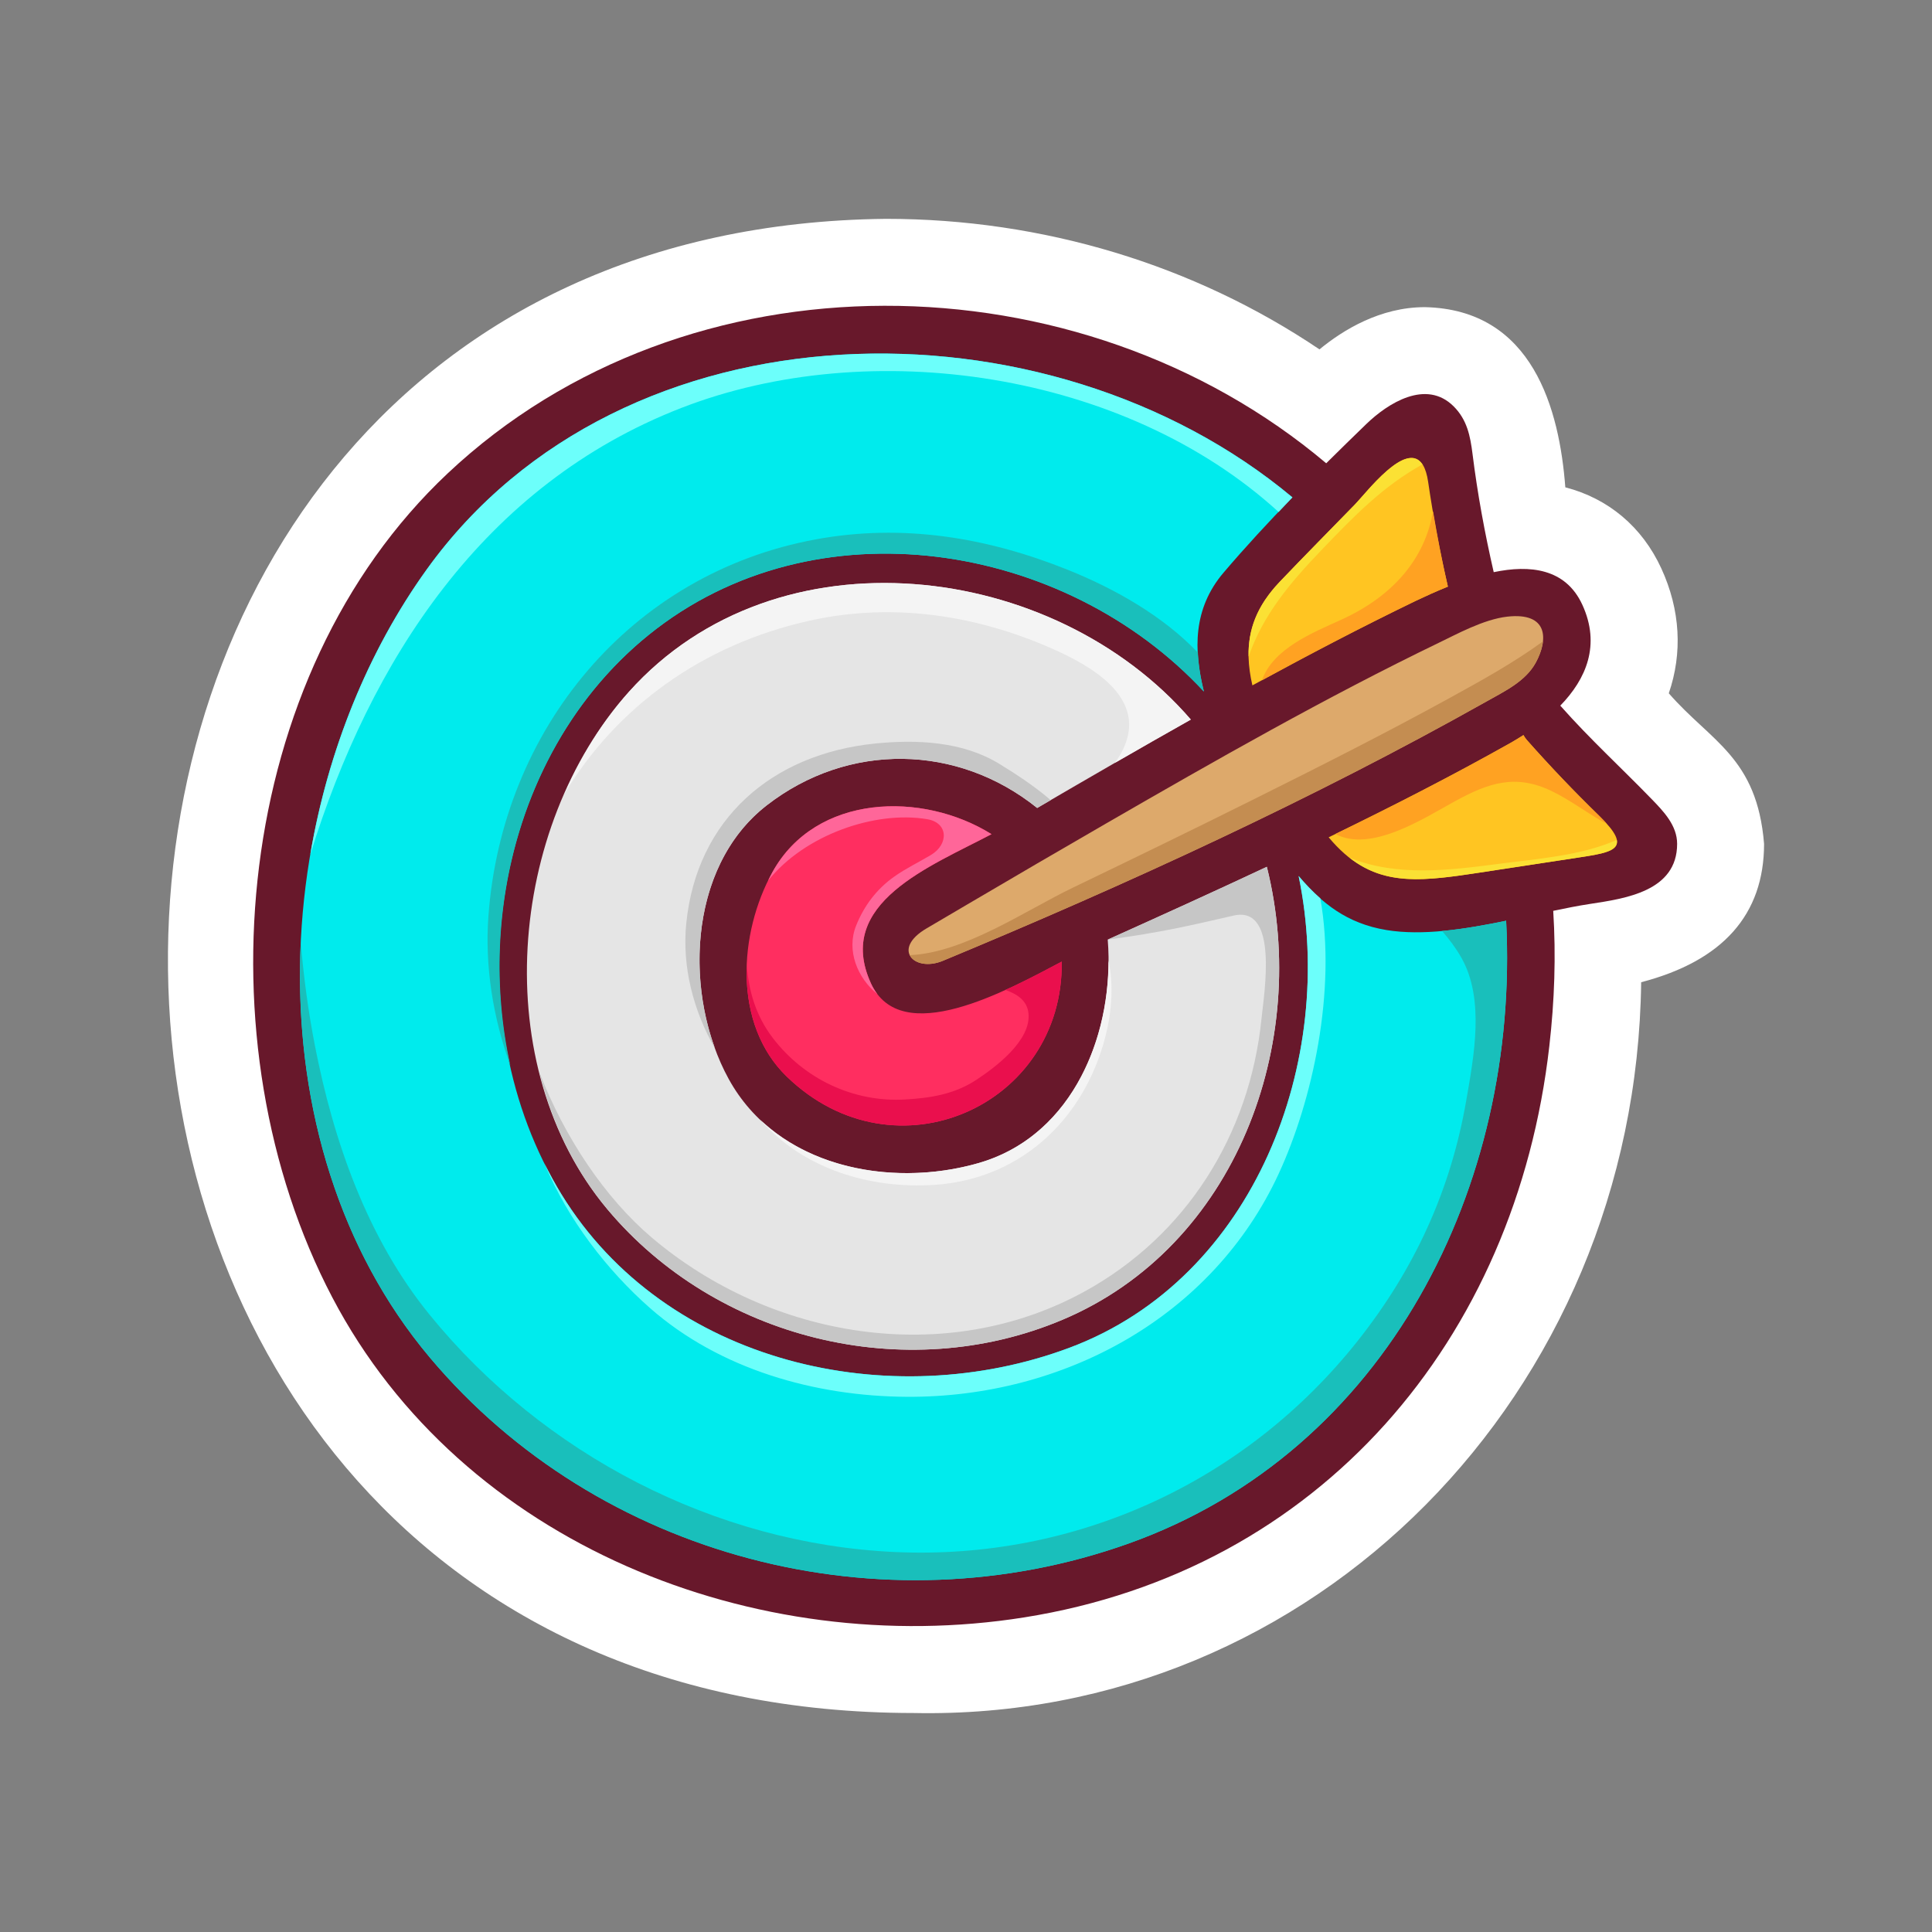 <svg id="Startup" height="512" viewBox="-70.866 -70.866 850.394 850.394" width="512" xmlns="http://www.w3.org/2000/svg"><rect x="-70.866" y="-70.866" width="850.394" height="850.394" fill="#808080" stroke="none"/><g><path d="m331.275 683.138c176.304 3.613 318.023-140.758 320.238-321.668 35.918-9.344 54.098-29.781 54.098-60.906-3.098-38.148-23.461-45.008-41.938-66.262 6.098-17.738 5.121-36.676-3.289-54.969-8.449-18.379-23.375-30.801-42.258-35.699-2.578-33.996-14.133-78.293-61.84-79.305-19.645 0-36.004 10.047-46.371 18.59-55.223-37.25-121.777-57.461-190.828-57.461-424.835 4.488-421.921 657.484 12.188 657.68z" fill="#fff"/><g><path d="m379.876 641.063c130.332-20.684 216.535-122.309 231.223-251.555 2.273-19.961 2.957-39.527 1.707-59.457 5.555-1.164 10.988-2.25 16.07-3.023 15.574-2.375 38.469-5.551 38.469-26.465 0-8.063-5.918-14.23-11.027-19.504-13.375-13.809-27.41-26.648-40.191-41.094-.07-.086-.156-.133-.23-.215 11.457-11.777 17.844-26.762 9.719-44.43-7.379-16.047-23.113-17.652-39.004-14.34-3.957-17.234-7.133-34.473-9.328-52.043-.984-7.883-2.395-15.027-8.285-20.918-12.148-12.148-29.004-1.379-38.457 7.746-5.879 5.68-11.781 11.453-17.66 17.285-108.535-91.59-281.218-94.75-386.675 4.43-94.922 89.27-109.507 250.707-50.816 362.703 57.095 108.951 186.712 159.568 304.485 140.88z" fill="#68182b"/><path d="m632.962 288.165c15.262 14.844 6.594 16.043-9.691 18.523-14.32 2.184-28.641 4.367-42.957 6.547-29.043 4.43-47.789 6.656-66.352-15.551 27.078-13.137 53.867-26.816 80.043-41.531 1.91-1.082 3.809-2.25 5.695-3.457.402.742.891 1.477 1.516 2.188 10.191 11.519 20.718 22.558 31.746 33.281z" fill="#ffc522"/><path d="m592.567 200.56c18.074-2.023 18.141 9.961 12.551 20.242-4.535 8.324-13.875 12.668-21.766 17.137-76.582 43.059-158.031 80.383-239.222 114.109-12.5 5.195-22.836-5.098-7.102-14.301 6.027-3.516 12.023-7.066 18.031-10.605 20.258-11.926 40.559-23.777 60.914-35.531 48.227-27.84 96.742-55.527 146.906-79.762 7.012-3.332 19.196-10.114 29.688-11.289z" fill="#dda96b"/><path d="m312.443 361.864c13.172 29.008 59.5 3.523 84.027-9.473.895 63.219-73.152 96.898-120.96 50.688-23.934-23.129-21.219-63.234-6.367-90.078 19.102-34.527 65.977-35.684 96.425-16.699-26.891 14.207-69.141 30.297-53.125 65.562z" fill="#ff2e60"/><path d="m266.552 283.661c-35.285 27.422-36.445 84.383-16.68 120.387 21.281 38.773 70.816 48.313 110.031 37.02 42.121-12.129 60.086-58.125 56.809-98.348 23.383-10.52 46.781-21.129 70.039-32.051 19.324 77.48-13.457 167.141-90.02 199.402-69.359 29.227-152.429 8.387-200.257-48.668-52.895-63.094-43.906-168.145 9.484-227.746 65.285-72.887 187.117-57.637 247.332 12.207-22.668 12.766-45.18 25.816-67.633 38.91-34.957-28.148-83.042-29.144-119.105-1.113z" fill="#e5e5e5"/><path d="m525.575 151.126c5.781-5.945 28.34-36.141 32.176-9.871 2.266 15.516 5.16 30.813 8.688 46.086-5.328 2.145-10.219 4.395-14.211 6.293-24.273 11.73-48.168 24.238-71.844 37.18-3.891-17.055-1.59-31.293 12.055-45.617 10.929-11.469 22.097-22.716 33.136-34.071z" fill="#ffc522"/><path d="m116.97 179.774c86.313-120.012 273.519-121.477 381.039-31.719-10.488 10.809-20.711 21.855-30.316 33.141-13.484 15.855-13.203 34.039-8.656 52.324-61.023-65.766-171.07-84.086-244.308-24.988-71.254 57.496-85.684 169.461-38.434 246.34 45.906 74.699 144.902 97.039 223.8 67.406 81.461-30.59 117.492-126.441 100.645-207.559 10.176 12.047 21.355 20.934 38.652 23.777 15.953 2.625 34.574-.352 52.688-4.082 6 116.383-52.23 233.402-166.078 274.078-108.687 38.832-233.488 6.262-307.527-81.652-80.318-95.355-71.931-249.132-1.505-347.066z" fill="#00ebed"/><path d="m118.474 526.841c74.039 87.914 198.84 120.484 307.527 81.652 113.848-40.676 172.078-157.695 166.078-274.078-9.41 1.938-18.949 3.648-28.184 4.5 3.109 3.633 6.023 7.441 8.449 11.707 10.387 18.254 5.57 43.289 2.199 62.781-6.852 39.676-22.781 74.344-47.711 105.824-49.438 62.43-124.512 96.668-203.816 93.051-79.254-3.621-154.809-43.098-204.688-104.324-27.516-33.773-42.426-76.516-50.625-118.789-2.867-14.758-4.918-29.922-6.18-45.223-3.076 66.039 14.584 132.598 56.951 182.899z" fill="#19bfbb"/><path d="m214.728 208.532c73.238-59.098 183.285-40.777 244.308 24.988-1.43-5.75-2.352-11.48-2.641-17.141-15.668-16.418-37.047-28.313-57.219-36.418-35.699-14.34-72.738-20.414-110.8-13.445-81.938 15.008-138.309 83.922-144.262 165.91-1.59 21.945 1.984 44.617 9.664 65.734-15.101-68.19 5.852-145.171 60.95-189.628z" fill="#19bfbb"/><path d="m500.739 314.72c16.848 81.117-19.184 176.969-100.645 207.559-78.898 29.633-177.894 7.293-223.8-67.406-2.719-4.43-5.188-9.004-7.5-13.645 10.141 24.652 27.805 47.281 46.422 63.645 30.82 27.09 72.832 38.871 113.16 39.086 68.898.363 134.457-35.047 163.632-98.281 14.859-32.207 25.457-80.328 18.301-121.113-3.363-2.962-6.527-6.24-9.57-9.845z" fill="#6cfffb"/><path d="m116.97 179.774c-25.973 36.117-43.48 79.84-51.238 125.422 26.359-85.324 76.129-162.656 163.32-196.512 83.168-32.289 195.121-16.059 262.871 45.809 2.039-2.137 4.027-4.313 6.086-6.438-107.52-89.757-294.727-88.292-381.039 31.719z" fill="#6cfffb"/><path d="m480.403 281.247c-26.305 13.109-52.742 25.949-79.223 38.695-20.617 9.926-47.589 28.605-71.578 29.609 1.754 3.586 7.805 5.289 14.527 2.496 81.191-33.727 162.64-71.051 239.222-114.109 7.891-4.469 17.23-8.813 21.766-17.137 1.688-3.105 2.848-6.367 3.164-9.348-12.953 9.434-27.137 17.258-41.121 24.938-28.526 15.676-57.624 30.34-86.757 44.856z" fill="#c48d51"/><path d="m519.657 201.837c-12.695 5.785-30.184 12.746-35.051 26.723 22.301-12.129 44.785-23.891 67.621-34.926 3.992-1.898 8.883-4.148 14.211-6.293-2.543-11.031-4.648-22.102-6.539-33.234-3.496 20.894-17.555 37.382-40.242 47.73z" fill="#ffa222"/><path d="m632.962 288.165c-11.027-10.723-21.555-21.762-31.746-33.281-.625-.711-1.113-1.445-1.516-2.188-1.887 1.207-3.785 2.375-5.695 3.457-25.219 14.18-51.02 27.383-77.098 40.082 15.813 8.375 39.371-7.188 52.762-14.492 14.633-7.984 26.617-12.141 42.656-4.313 7.508 3.668 14.461 8.824 21.68 13.035.797.465 1.586.852 2.379 1.277-.981-1.1-2.079-2.268-3.422-3.577z" fill="#ffa222"/><path d="m478.716 218.146c6.406-18.426 18.23-32.469 32.324-47.156 14.355-14.957 26.855-27.805 44.172-37.449-7.152-10.711-24.641 12.445-29.637 17.586-11.039 11.355-22.207 22.602-33.137 34.07-10.133 10.632-13.988 21.222-13.722 32.949z" fill="#fbe134"/><path d="m640.786 298.833c-15.707 6.977-35.504 8.383-51.73 10.508-22.23 2.906-45.137 5.766-65.945-2.703 15.809 12.41 32.898 10.305 57.203 6.598 14.316-2.18 28.637-4.363 42.957-6.547 10.968-1.672 18.452-2.778 17.515-7.856z" fill="#fbe134"/><path d="m275.509 403.079c47.809 46.211 121.855 12.531 120.96-50.688-6.938 3.676-15.629 8.328-24.813 12.488 5.305 1.82 9.586 4.742 10.172 10.25 1.27 11.957-14.418 23.684-22.902 29.281-9.636 6.367-20.21 8.051-31.5 8.684-22.801 1.285-44.461-9.145-58.16-27.121-7.645-10.023-10.586-20.891-11.438-32.188-.71 18.216 4.333 36.396 17.681 49.294z" fill="#ea0f4d"/><path d="m269.142 313.001c-.68 1.223-1.301 2.504-1.926 3.777 15.992-20.098 47.027-30.953 70.066-27.063 9.313 1.574 9.504 11.047 1.605 15.754-5.41 3.227-10.895 5.816-16.074 9.473-7.801 5.496-13.316 12.84-16.836 21.586-4.43 10.988.617 23.148 9.352 30.199-1.086-1.418-2.055-3.027-2.887-4.863-16.016-35.266 26.234-51.355 53.125-65.563-30.449-18.984-77.324-17.827-96.425 16.7z" fill="#f69"/><path d="m231.204 335.517c-1.922 19.043 3.098 38.48 12.652 55.125-12.988-35.512-8.473-82.758 22.695-106.98 36.063-28.031 84.148-27.035 119.105 1.113 1.984-1.156 3.977-2.301 5.953-3.457-7.25-6.27-15.492-11.598-22.609-15.965-16.042-9.848-36.253-10.797-54.468-8.969-45.675 4.578-78.679 33.23-83.328 79.133z" fill="#c6c6c6"/><path d="m166.54 401.052c5.523 22.082 15.266 42.859 29.934 60.352 47.828 57.055 130.898 77.895 200.257 48.668 76.563-32.262 109.344-121.922 90.02-199.402-23.258 10.922-46.656 21.531-70.039 32.051 24.172-3.262 36.418-6.238 55.383-10.578 19.93-4.559 13.488 33.773 12.297 45.469-5.184 50.777-32.941 95.316-77.898 120.004-61.281 33.648-138.156 20.617-190.457-23.73-20.524-17.405-38.489-44.104-49.497-72.834z" fill="#c6c6c6"/><g fill="#f4f4f4"><path d="m359.903 441.067c-32.199 9.277-71.335 4.457-96.093-19.016 18.43 21.145 47.625 30.547 76.668 28.613 39.582-2.637 67.699-31.012 76.035-68.684 1.855-8.367 2.809-20.027.535-30.023.035 37.774-18.219 77.907-57.145 89.11z"/><path d="m285.7 202.282c37.336-8.273 75.316-2.125 109.656 13.773 18.086 8.371 39.43 22.617 27.148 44.777-.797 1.438-1.758 2.75-2.66 4.105 11.113-6.406 22.258-12.777 33.445-19.074-60.215-69.844-182.046-85.094-247.332-12.207-11.668 13.027-21.078 28.301-28.324 44.758 22.837-37.854 60.368-65.561 108.067-76.132z"/></g></g></g></svg>